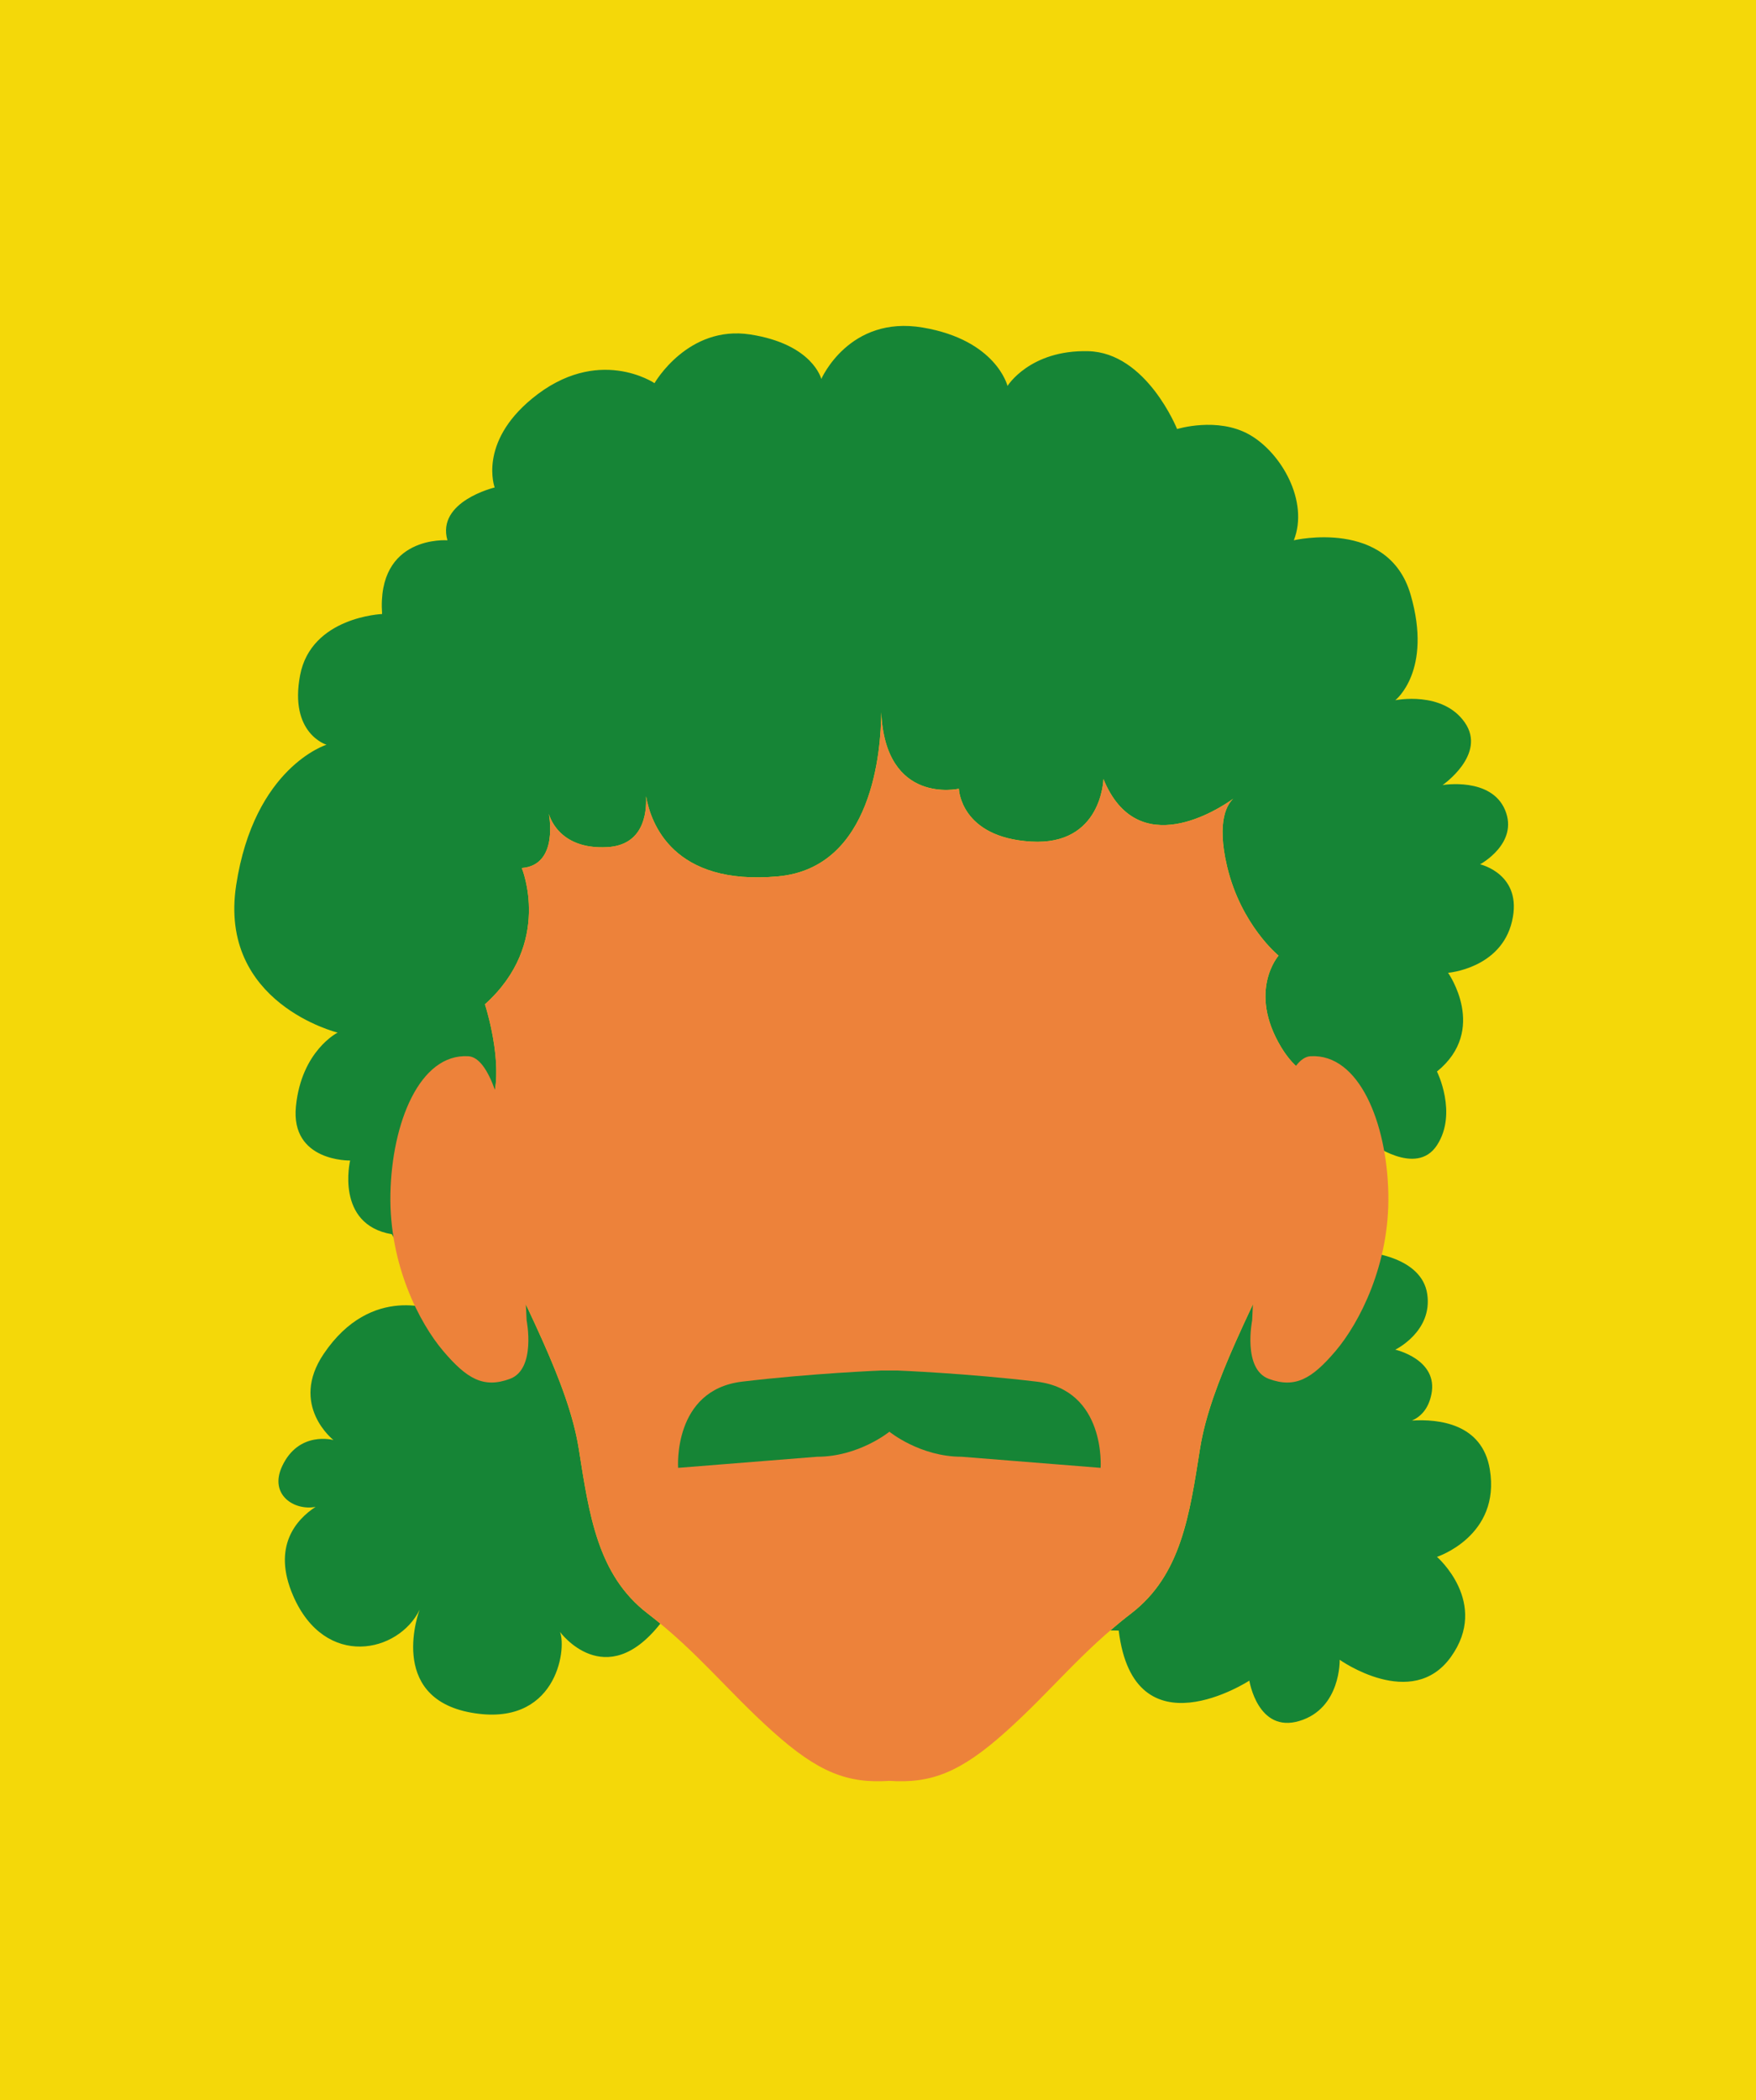 <?xml version="1.0" encoding="utf-8"?>
<!-- Generator: Adobe Illustrator 16.0.0, SVG Export Plug-In . SVG Version: 6.00 Build 0)  -->
<!DOCTYPE svg PUBLIC "-//W3C//DTD SVG 1.1//EN" "http://www.w3.org/Graphics/SVG/1.1/DTD/svg11.dtd">
<svg version="1.1" id="Camada_1" xmlns="http://www.w3.org/2000/svg" xmlns:xlink="http://www.w3.org/1999/xlink" x="0px" y="0px"
	 width="256px" height="306px" viewBox="0 0 256 306" enable-background="new 0 0 256 306" xml:space="preserve">
<rect fill="#F4D809" width="256" height="306"/>
<g>
	<g>
		<path fill="#168536" d="M215.775,125.933c0,0,5.674-3.041,3.646-7.905c-2.026-4.859-9.116-3.643-9.116-3.643
			s6.482-4.46,3.24-9.118c-3.24-4.661-10.133-3.242-10.133-3.242s5.473-4.256,2.23-15.4c-3.239-11.145-17.02-7.905-17.02-7.905
			c2.231-5.671-1.824-12.764-6.484-15.396c-4.66-2.634-10.535-0.813-10.535-0.813s-4.459-11.144-12.967-11.344
			c-8.51-0.203-11.756,5.065-11.756,5.065s-1.618-6.686-12.354-8.509c-10.741-1.823-14.791,7.496-14.791,7.496
			s-1.22-5.064-10.338-6.483c-9.121-1.421-13.978,7.092-13.978,7.092s-8.269-5.616-17.829,2.229
			c-7.906,6.483-5.473,12.969-5.473,12.969s-8.51,2.025-6.888,7.696c0,0-10.336-0.806-9.524,10.741c0,0-10.331,0.406-11.956,8.916
			c-1.616,8.509,3.853,10.129,3.853,10.129s-10.538,3.24-13.172,20.465c-2.633,17.223,14.794,21.478,14.794,21.478
			s-5.272,2.635-6.081,10.741c-0.81,8.101,7.902,7.898,7.902,7.898s-2.228,9.318,6.076,10.74l6.486,11.145
			c0,0-9.407-4.088-16.412,6.28c-5.062,7.497,1.42,12.562,1.42,12.562s-5.067-1.417-7.501,3.85
			c-1.894,4.109,1.753,6.477,4.889,5.889c-2.726,1.782-6.414,5.706-3.262,12.958c4.657,10.735,15.395,8.303,18.434,2.023
			c0,0-4.865,12.767,7.498,14.995c12.357,2.229,13.979-9.117,12.969-11.754c0,0,6.596,8.984,14.627-1.215
			c-0.602-0.495-1.218-0.992-1.866-1.487c-7.294-5.599-8.51-14.398-10.029-24.002c-1.518-9.598-7.903-20.97-13.982-34.319
			c-2.142-4.715-3.327-8.607-3.806-12.184c0.814,0.025,1.649-0.154,2.492-0.611c6.279-3.448,1.621-17.631,1.621-17.631
			c9.929-8.913,5.371-19.856,5.371-19.856c5.466-0.406,3.947-7.902,3.947-7.902s1.218,5.268,8.512,4.861
			c5.238-0.288,5.772-4.853,5.657-7.409c0.683,3.906,3.924,13.087,19.264,11.666c13.806-1.277,14.997-18.465,15.022-23.892
			c0.617,13.561,11.315,11.126,11.315,11.126s0.205,7.093,10.541,7.702c10.331,0.606,10.536-9.118,10.536-9.118
			c4.984,12.192,16.882,4.34,18.936,2.863c-0.757,0.673-2.533,3.057-0.902,9.901c2.027,8.51,7.498,12.967,7.498,12.967
			s-4.561,5.166,0.402,13.376c1.949,3.217,4.143,4.405,5.965,4.739c0.708,5.715-0.188,11.385-3.839,19.402
			c-6.077,13.35-12.459,24.722-13.979,34.319c-1.521,9.604-2.735,18.403-10.03,24.002c-1.076,0.821-2.076,1.651-3.038,2.478
			l1.216,0.024c2.23,18.235,19.045,7.292,19.045,7.292s1.217,7.701,7.293,5.877c6.078-1.826,5.876-8.914,5.876-8.914
			s10.536,7.498,16.21-0.408c5.676-7.899-2.025-14.588-2.025-14.588s9.322-3.036,7.701-12.764c-1.113-6.676-7.467-7.337-11.35-7.096
			c1.196-0.521,2.393-1.611,2.839-3.845c1.015-5.067-5.271-6.483-5.271-6.483s5.473-2.637,4.66-8.104
			c-0.805-5.472-8.711-6.079-8.711-6.079l0.404-16.008c0,0,6.689,5.065,9.727,0.404c3.041-4.66,0-10.738,0-10.738
			c7.495-6.077,1.619-14.385,1.619-14.385s7.703-0.609,9.319-7.498C222.056,127.351,215.775,125.933,215.775,125.933z"/>
	</g>
	<path fill="#ED823A" d="M191.053,153.894c-0.775,0.043-1.479,0.563-2.125,1.41c-0.724-0.685-1.443-1.557-2.133-2.691
		c-4.961-8.21-0.401-13.376-0.401-13.376s-5.47-4.458-7.497-12.967c-1.63-6.844,0.146-9.228,0.9-9.901
		c-2.051,1.477-13.949,9.329-18.934-2.863c0,0-0.204,9.724-10.537,9.118c-10.334-0.609-10.539-7.702-10.539-7.702
		s-10.699,2.435-11.314-11.126c-0.028,5.427-1.22,22.615-15.024,23.892c-15.339,1.421-18.582-7.759-19.264-11.666
		c0.115,2.556-0.419,7.121-5.659,7.409c-7.292,0.407-8.51-4.861-8.51-4.861s1.519,7.496-3.949,7.902c0,0,4.56,10.943-5.37,19.856
		c0,0,2.314,7.084,1.456,12.46c-1.053-2.909-2.334-4.805-3.887-4.894c-7.094-0.405-11.144,9.727-11.349,20.057
		c-0.202,10.334,4.258,18.848,7.701,22.897c3.446,4.054,5.876,5.469,9.724,4.054c3.85-1.422,2.433-8.514,2.433-8.514
		s-0.033-0.871-0.113-2.332c3.678,7.789,6.722,14.78,7.71,21.017c1.519,9.604,2.735,18.403,10.029,24.002
		c7.294,5.601,11.549,11.198,18.238,17.2c6.683,6.002,10.942,7.602,17.02,7.199c6.076,0.402,10.332-1.197,17.02-7.199
		s10.939-11.6,18.234-17.2c7.295-5.599,8.51-14.398,10.032-24.002c0.987-6.241,4.033-13.235,7.712-21.032
		c-0.078,1.473-0.111,2.348-0.111,2.348s-1.42,7.092,2.432,8.514c3.846,1.415,6.277,0,9.727-4.054
		c3.442-4.05,7.9-12.563,7.697-22.897C202.2,163.621,198.147,153.489,191.053,153.894z"/>
	<path fill="#168536" d="M129.662,208.602c0,0,4.455,3.647,10.533,3.647l20.26,1.618c0,0,0.813-11.342-9.318-12.561
		c-10.127-1.215-20.262-1.619-20.262-1.619h-2.431c0,0-10.131,0.404-20.259,1.619c-10.135,1.219-9.322,12.561-9.322,12.561
		l20.261-1.618C125.206,212.249,129.662,208.602,129.662,208.602z"/>
</g>
</svg>
